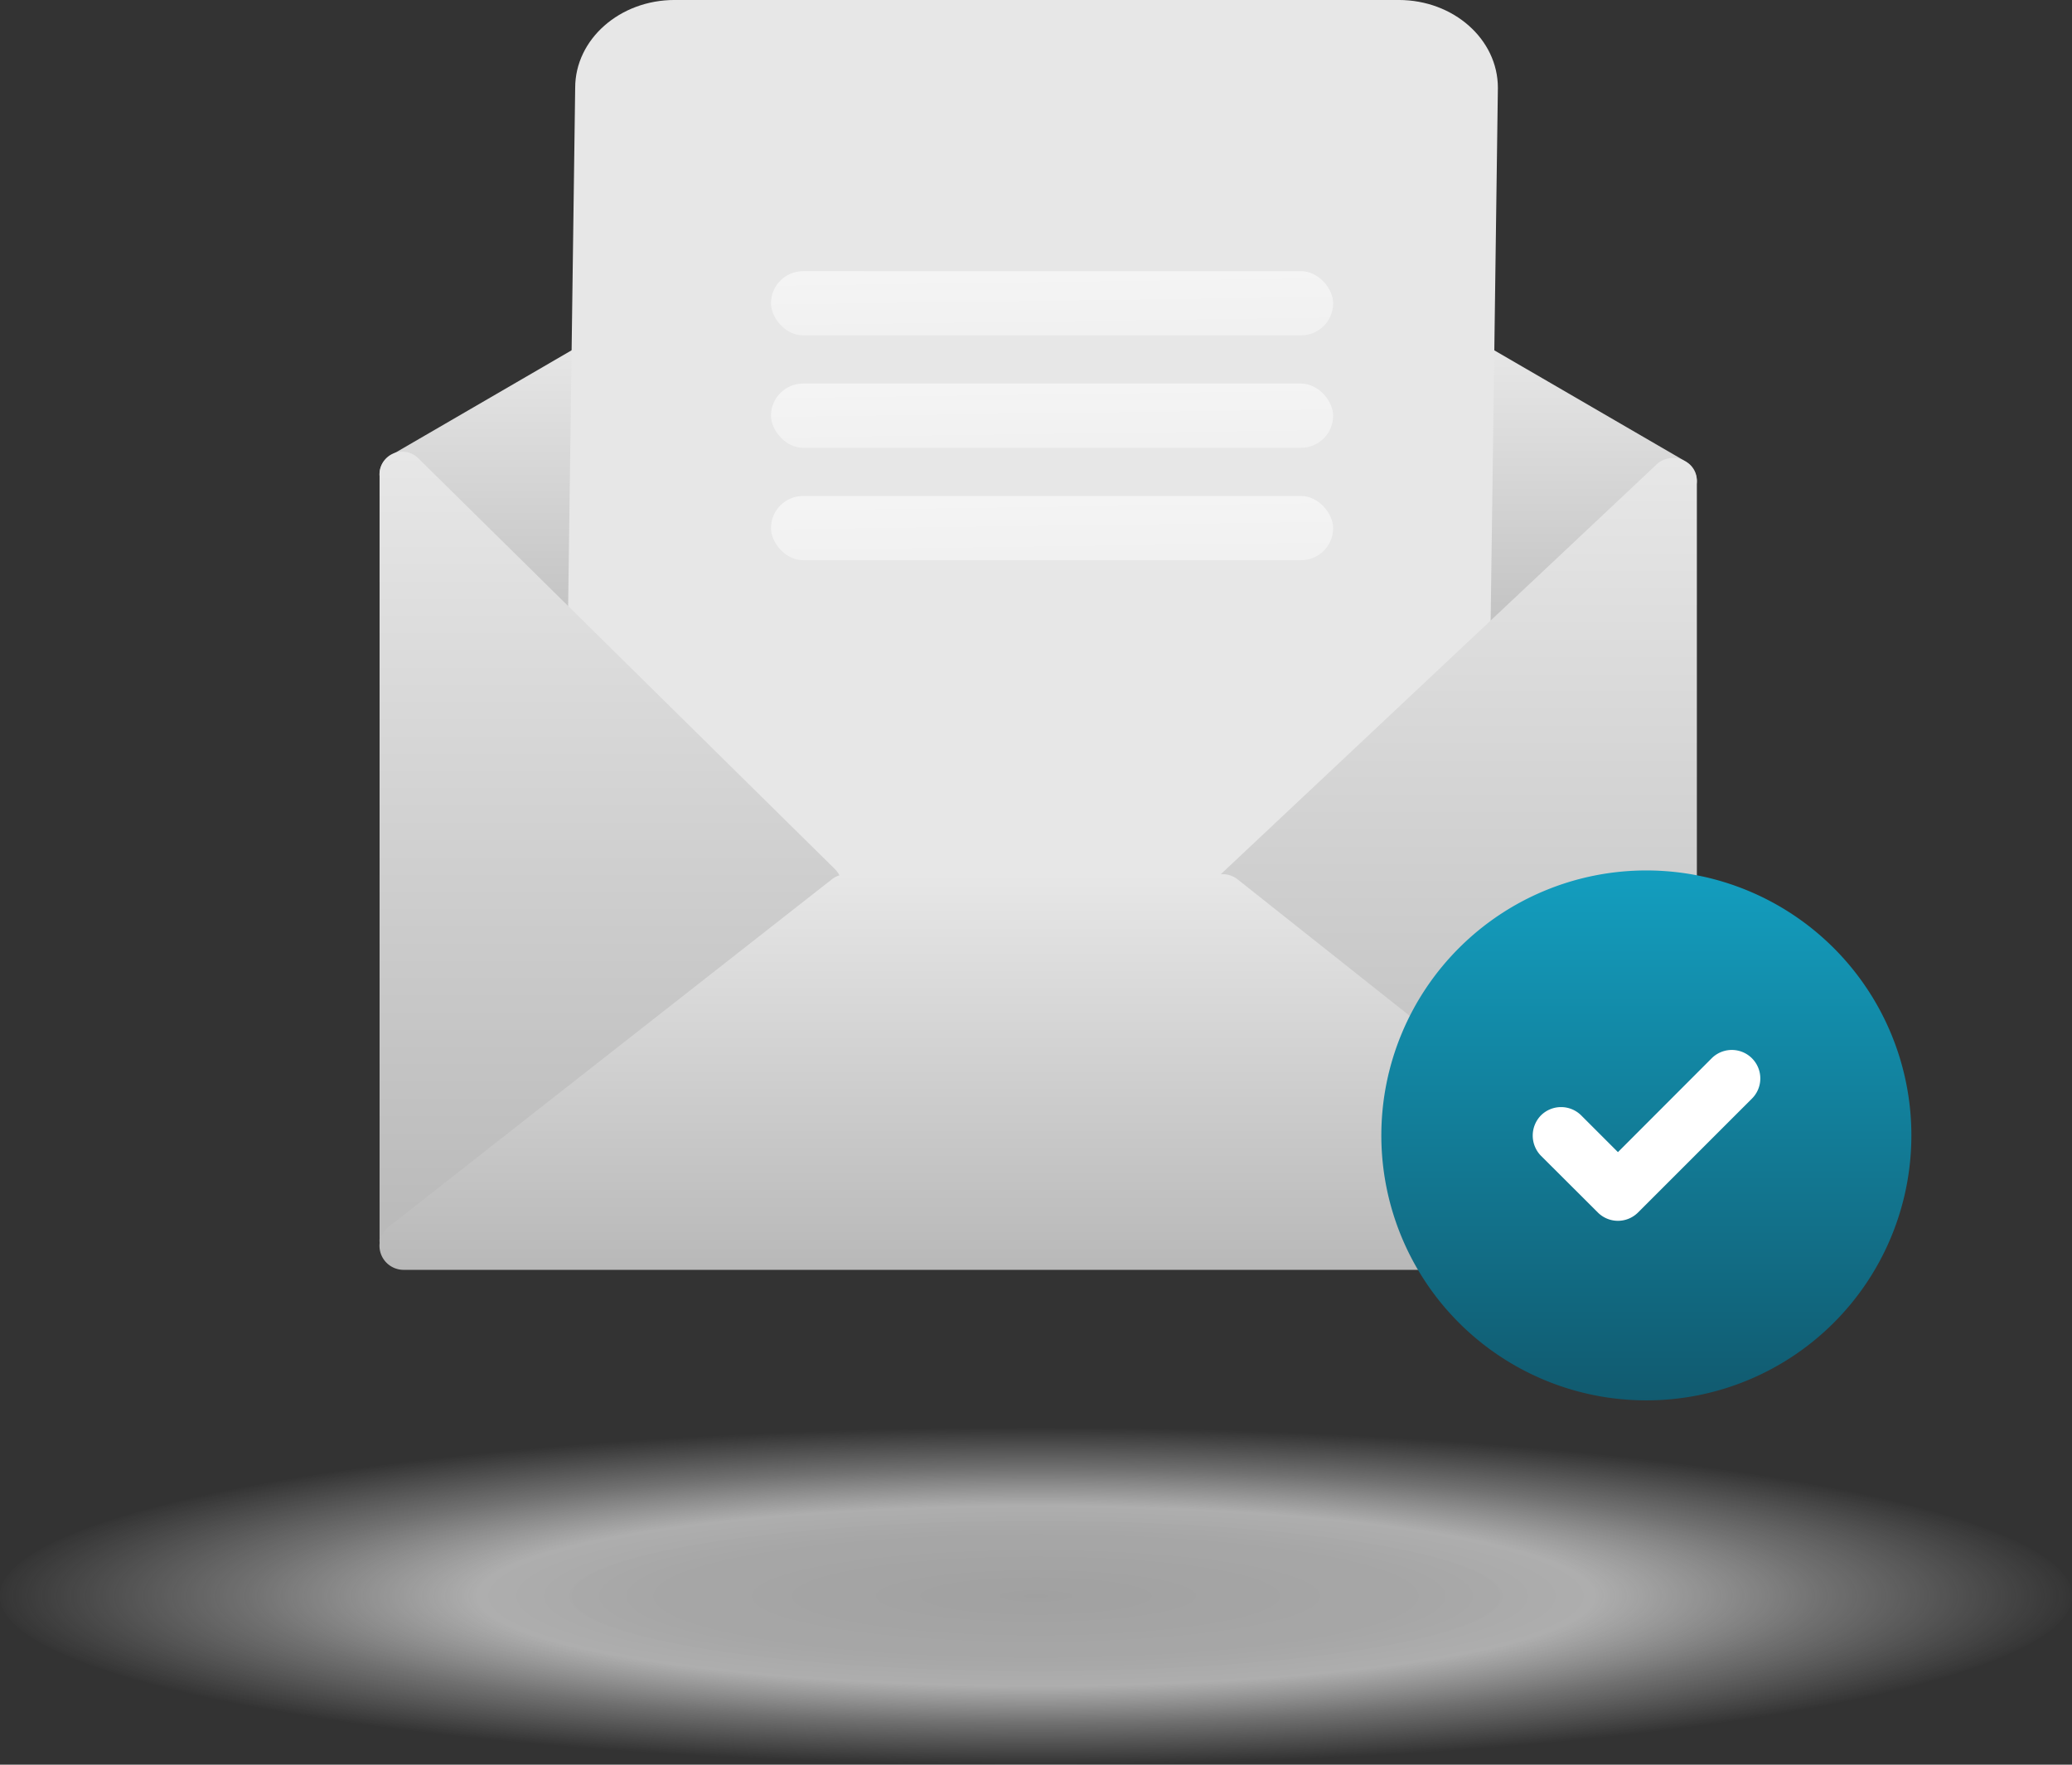<svg xmlns="http://www.w3.org/2000/svg" xmlns:xlink="http://www.w3.org/1999/xlink" width="129" height="109.886" viewBox="0 0 129 109.886">
  <rect x="0" y="0" width="129" height="109.886" fill="#333333" stroke="none"/>
  <defs>
    <linearGradient id="linear-gradient" x1="0.5" x2="0.5" y2="1" gradientUnits="objectBoundingBox">
      <stop offset="0" stop-color="#e7e7e7"/>
      <stop offset="1" stop-color="#b8b8b8"/>
    </linearGradient>
    <radialGradient id="radial-gradient" cx="0.5" cy="0.5" r="0.5" gradientUnits="objectBoundingBox">
      <stop offset="0" stop-color="#bcbcbc" stop-opacity="0.941"/>
      <stop offset="0.36" stop-color="#cfcfcf" stop-opacity="0.871"/>
      <stop offset="0.535" stop-color="#dbdbdb" stop-opacity="0.859"/>
      <stop offset="0.753" stop-color="#e3e3e3" stop-opacity="0.412"/>
      <stop offset="1" stop-color="#e6e6e6" stop-opacity="0"/>
    </radialGradient>
    <linearGradient id="linear-gradient-6" x1="1" y1="2.491" x2="0.302" y2="-3.388" gradientUnits="objectBoundingBox">
      <stop offset="0" stop-color="#fff" stop-opacity="0.2"/>
      <stop offset="1" stop-color="#fff"/>
    </linearGradient>
    <linearGradient id="linear-gradient-9" x1="0.5" x2="0.5" y2="1" gradientUnits="objectBoundingBox">
      <stop offset="0" stop-color="#139ebf"/>
      <stop offset="1" stop-color="#115a6f"/>
    </linearGradient>
  </defs>
  <g id="emai-sent" transform="translate(-123 -233.797)">
    <g id="Grupo_491" data-name="Grupo 491" transform="translate(-0.04 138.648)">
      <g id="Grupo_490" data-name="Grupo 490" transform="translate(123 95.148)">
        <g id="Grupo_387" data-name="Grupo 387" transform="translate(23.668)">
          <path id="Trazado_288" data-name="Trazado 288" d="M2442.074,1207.9v20.952l-14.157-13.048a1.346,1.346,0,0,1,.236-2.153l11.9-6.913A1.345,1.345,0,0,1,2442.074,1207.9Z" transform="translate(-2427.483 -1185.277)" fill="url(#linear-gradient)" style="isolation: isolate"/>
          <path id="Trazado_289" data-name="Trazado 289" d="M2486.35,1207.885v20.952l14.157-13.048a1.345,1.345,0,0,0-.236-2.153l-11.9-6.914A1.346,1.346,0,0,0,2486.35,1207.885Z" transform="translate(-2418.925 -1184.883)" fill="url(#linear-gradient)" style="isolation: isolate"/>
          <path id="Trazado_290" data-name="Trazado 290" d="M2495.25,1193.532h-45.084c-3.411,0-6.188,2.447-6.188,5.468l-.524,38.592,12.028,12.649h29.547l15.871-12.649.524-38.592C2501.425,1195.978,2498.662,1193.532,2495.25,1193.532Z" transform="translate(-2431.796 -1193.532)" fill="#e7e7e7" style="isolation: isolate"/>
          <path id="Trazado_291" data-name="Trazado 291" d="M2455.461,1243.911a1.593,1.593,0,0,1-.084,2.317l-13.482,11.376-12.479,10.536a1.417,1.417,0,0,1-2.3-1.2V1219.43a1.415,1.415,0,0,1,2.387-1.121l12.4,12.229Z" transform="translate(-2427.112 -1189.794)" fill="url(#linear-gradient)"/>
          <path id="Trazado_292" data-name="Trazado 292" d="M2505.624,1219.429v47.516a1.489,1.489,0,0,1-2.416,1.2l-13.086-10.536-14.137-11.376a1.545,1.545,0,0,1-.086-2.318l14.223-13.372,13-12.23A1.489,1.489,0,0,1,2505.624,1219.429Z" transform="translate(-2423.607 -1189.396)" fill="url(#linear-gradient)"/>
          <path id="Trazado_293" data-name="Trazado 293" d="M2512.561,1262.788H2434.3a1.5,1.5,0,0,1-.936-2.683l9.369-7.354,18.214-14.278a1.5,1.5,0,0,1,.935-.323h23.392a1.518,1.518,0,0,1,.942.327l17.874,14.177,9.408,7.455A1.5,1.5,0,0,1,2512.561,1262.788Z" transform="translate(-2432.788 -1183.713)" fill="url(#linear-gradient)"/>
        </g>
        <ellipse id="Elipse_87" data-name="Elipse 87" cx="64.5" cy="10.5" rx="64.5" ry="10.5" transform="translate(0.04 88.886)" opacity="0.85" fill="url(#radial-gradient)"/>
      </g>
      <rect id="Rectángulo_313" data-name="Rectángulo 313" width="35" height="4" rx="2" transform="translate(171.04 112.034)" fill="url(#linear-gradient-6)"/>
      <rect id="Rectángulo_314" data-name="Rectángulo 314" width="35" height="4" rx="2" transform="translate(171.04 119.034)" fill="url(#linear-gradient-6)"/>
      <rect id="Rectángulo_315" data-name="Rectángulo 315" width="35" height="4" rx="2" transform="translate(171.04 126.034)" fill="url(#linear-gradient-6)"/>
    </g>
    <g id="Grupo_492" data-name="Grupo 492" transform="translate(-2609.915 -457.75)">
      <path id="Trazado_330" data-name="Trazado 330" d="M2835.415,745.75a16.5,16.5,0,1,0,16.5,16.5A16.5,16.5,0,0,0,2835.415,745.75Z" fill-rule="evenodd" fill="url(#linear-gradient-9)"/>
      <path id="Trazado_331" data-name="Trazado 331" d="M2840.83,759.087l-7.089,7.089a1.769,1.769,0,0,1-2.509,0l-3.549-3.54a1.8,1.8,0,0,1,0-2.492,1.777,1.777,0,0,1,2.51-.017l2.294,2.294,5.835-5.843a1.774,1.774,0,0,1,2.509,2.509Z" transform="translate(1.159 0.87)" fill="#fff" fill-rule="evenodd"/>
    </g>
  </g>
</svg>
